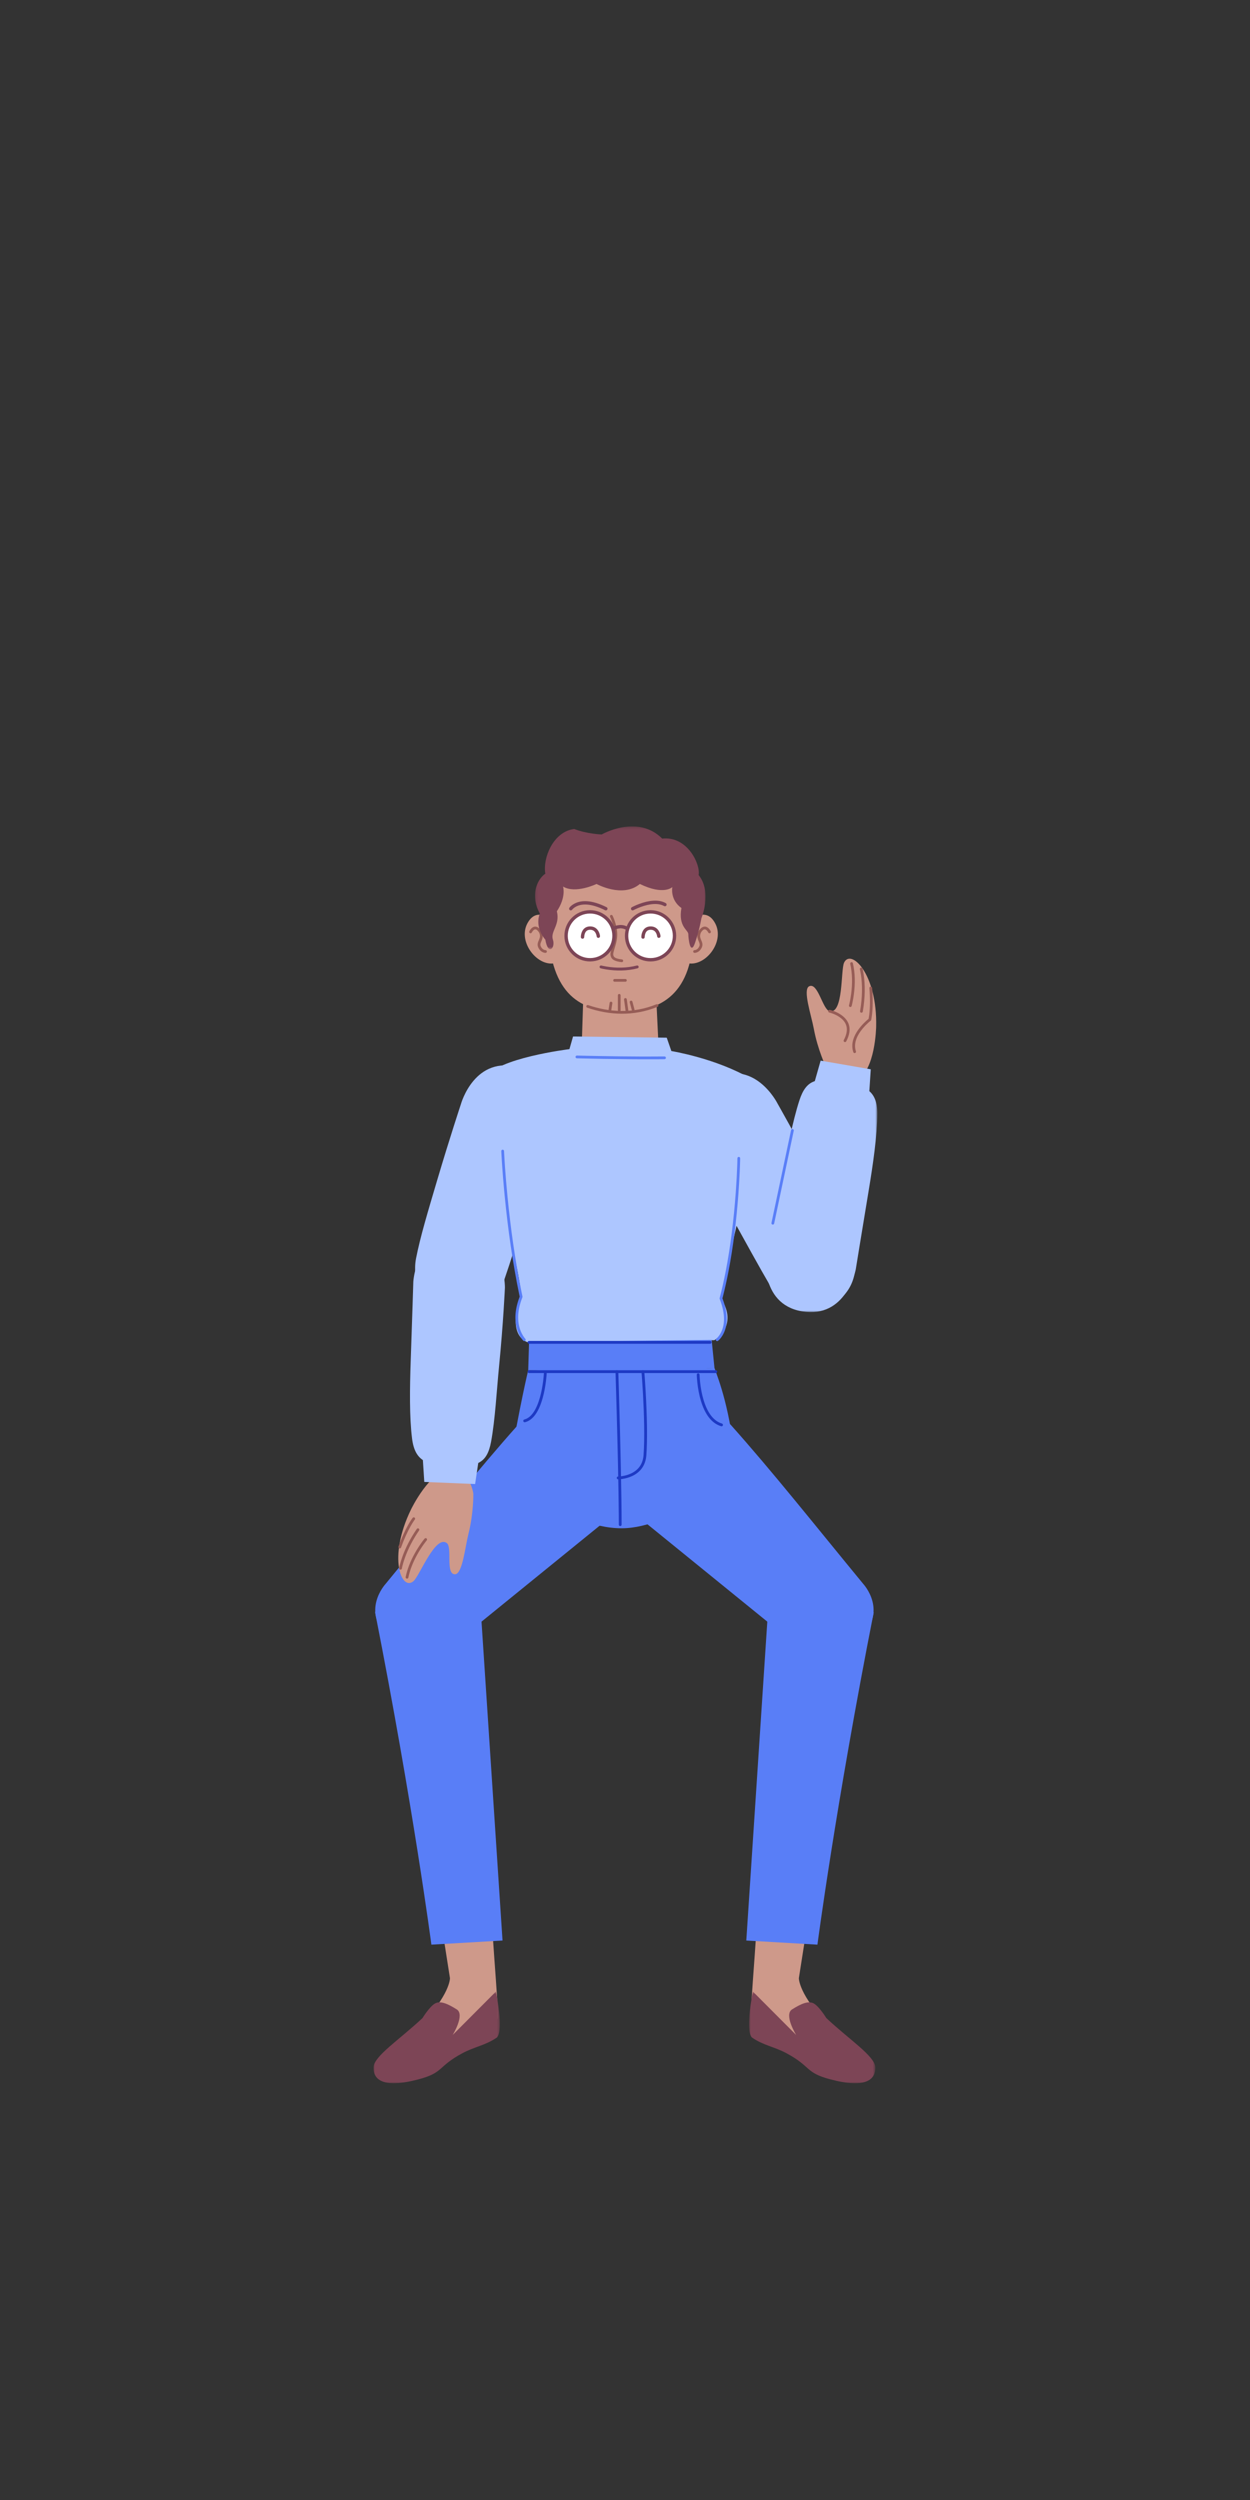 <?xml version="1.0" encoding="UTF-8"?>
<svg width="512px" height="1024px" viewBox="0 0 512 1024" version="1.1" xmlns="http://www.w3.org/2000/svg" xmlns:xlink="http://www.w3.org/1999/xlink">
    <rect x="0" y="0" width="512" height="1024" fill="#333333" stroke="none"/>
    <!-- Generator: Sketch 61.2 (89653) - https://sketch.com -->
    <title>2.人物组件/6.产品经理/坐姿/打招呼</title>
    <desc>Created with Sketch.</desc>
    <defs>
        <polygon id="path-1" points="0.13 1.209 69.991 1.209 69.991 51.489 0.13 51.489"></polygon>
        <polygon id="path-3" points="0 1.455 51.714 1.455 51.714 39 0 39"></polygon>
        <polygon id="path-5" points="0.806 1.455 52.519 1.455 52.519 39 0.806 39"></polygon>
        <polygon id="path-7" points="1.439 0.017 47.339 0.017 47.339 95.155 1.439 95.155"></polygon>
    </defs>
    <g id="2.人物组件/6.产品经理/坐姿/打招呼" stroke="none" stroke-width="1" fill="none" fill-rule="evenodd">
        <path d="M269.763,428.984 L268.694,406.578 L238.976,406.596 L238.248,429.141 C237.924,437.867 244.859,445.143 253.59,445.238 C253.757,445.241 253.922,445.242 254.09,445.244 C263.019,445.346 270.189,437.903 269.763,428.984" id="Fill-1" fill="#CE998A"></path>
        <path d="M280.934,378.641 C280.934,378.641 288.522,370.003 292.928,378.173 C297.114,385.936 288.495,396.53 281.187,394.402 C277.994,387.131 280.934,378.641 280.934,378.641" id="Fill-3" fill="#CE998A"></path>
        <path d="M228.034,378.641 C228.034,378.641 220.444,370.003 216.039,378.173 C211.852,385.936 220.473,396.53 227.779,394.402 C230.974,387.131 228.034,378.641 228.034,378.641" id="Fill-5" fill="#CE998A"></path>
        <path d="M284.047,380.474 C284.047,407.31 270.716,414.405 254.272,414.405 C237.829,414.405 225.623,407.592 224.498,380.474 C223.46,355.526 237.829,347.15 254.272,347.15 C270.716,347.15 284.047,356.912 284.047,380.474" id="Fill-7" fill="#CE998A"></path>
        <path d="M256.65,383.429 C256.716,388.849 261.162,393.19 266.581,393.124 C272.001,393.059 276.342,388.613 276.277,383.194 C276.211,377.773 271.765,373.433 266.346,373.498 C260.926,373.562 256.585,378.01 256.65,383.429" id="Fill-9" fill="#FFFFFF"></path>
        <path d="M266.338,372.806 C260.537,372.875 255.889,377.636 255.958,383.437 C256.029,389.239 260.789,393.886 266.59,393.815 C272.391,393.746 277.038,388.987 276.969,383.185 C276.899,377.478 272.294,372.89 266.622,372.807 L266.338,372.806 Z M266.354,374.189 C271.392,374.129 275.525,378.163 275.586,383.202 C275.646,388.24 271.611,392.372 266.573,392.432 C261.536,392.494 257.403,388.459 257.341,383.421 C257.281,378.383 261.317,374.249 266.354,374.189 Z" id="Stroke-11" fill="#7D4556" fill-rule="nonzero"></path>
        <path d="M264.066,383.904 C264.024,384.242 263.738,384.505 263.388,384.51 C263.037,384.514 262.745,384.257 262.695,383.92 L262.688,383.826 C262.684,383.259 262.789,382.493 263.115,381.716 C263.689,380.345 264.785,379.476 266.44,379.456 C268.083,379.436 269.242,380.215 269.936,381.481 C270.333,382.205 270.505,382.916 270.55,383.42 C270.583,383.8 270.302,384.136 269.922,384.169 C269.541,384.203 269.206,383.922 269.172,383.542 C269.166,383.47 269.143,383.321 269.095,383.122 C269.014,382.787 268.892,382.453 268.724,382.147 C268.26,381.302 267.552,380.826 266.457,380.839 C265.4,380.852 264.765,381.355 264.39,382.25 C264.252,382.581 264.161,382.944 264.111,383.31 C264.092,383.445 264.081,383.563 264.076,383.657 L264.066,383.904 Z" id="Stroke-13" fill="#7D4556" fill-rule="nonzero"></path>
        <path d="M234.764,370.435 C237.796,368.514 242.306,368.514 248.457,371.589 C248.798,371.76 248.937,372.175 248.766,372.517 C248.595,372.859 248.18,372.997 247.838,372.826 C242.1,369.958 238.102,369.958 235.504,371.603 C235.14,371.834 234.841,372.079 234.603,372.321 L234.468,372.466 C234.413,372.528 234.377,372.573 234.36,372.598 C234.145,372.913 233.714,372.994 233.399,372.778 C233.084,372.563 233.003,372.133 233.219,371.817 C233.472,371.447 233.975,370.935 234.764,370.435 Z" id="Stroke-15" fill="#7D4556" fill-rule="nonzero"></path>
        <path d="M267.675,368.92 C269.578,368.818 271.274,369.123 272.697,369.914 C273.031,370.1 273.151,370.521 272.966,370.855 C272.78,371.188 272.359,371.309 272.025,371.123 C270.853,370.472 269.411,370.212 267.749,370.301 C266.034,370.393 264.177,370.847 262.304,371.548 C261.559,371.827 260.864,372.125 260.238,372.423 L259.82,372.628 C259.662,372.707 259.542,372.77 259.464,372.813 C259.129,372.998 258.709,372.876 258.524,372.542 C258.34,372.207 258.461,371.787 258.796,371.602 L259.071,371.457 C259.223,371.379 259.415,371.283 259.643,371.175 C260.304,370.86 261.035,370.546 261.819,370.253 C263.814,369.506 265.801,369.021 267.675,368.92 Z" id="Stroke-17" fill="#7D4556" fill-rule="nonzero"></path>
        <path d="M250.146,374.804 C250.423,374.663 250.762,374.773 250.903,375.05 L251.028,375.309 C251.079,375.42 251.139,375.554 251.206,375.71 C251.429,376.225 251.652,376.802 251.859,377.426 C252.54,379.475 252.907,381.548 252.791,383.504 C252.722,384.696 252.505,385.783 252.105,387.18 L251.572,388.993 C251.117,390.573 251.106,390.853 251.255,391.397 C251.476,392.207 252.459,392.727 254.755,392.977 C255.064,393.01 255.287,393.288 255.253,393.597 C255.22,393.906 254.942,394.129 254.633,394.095 C251.928,393.8 250.545,393.07 250.169,391.694 L250.102,391.432 C249.948,390.773 250.005,390.349 250.519,388.581 L250.902,387.288 C251.359,385.754 251.598,384.645 251.668,383.438 C251.775,381.644 251.431,379.705 250.792,377.781 C250.634,377.307 250.468,376.863 250.3,376.455 L250.174,376.156 C250.049,375.867 249.953,375.663 249.9,375.56 C249.759,375.283 249.869,374.944 250.146,374.804 Z" id="Stroke-19" fill="#965C56" fill-rule="nonzero"></path>
        <path d="M245.607,395.893 C245.693,395.578 246.018,395.392 246.333,395.478 L246.539,395.53 C246.629,395.552 246.742,395.578 246.876,395.608 C247.328,395.708 247.847,395.809 248.427,395.903 C252.41,396.548 256.726,396.548 260.86,395.476 C261.176,395.394 261.498,395.584 261.58,395.9 C261.662,396.216 261.472,396.538 261.156,396.62 C256.842,397.739 252.369,397.739 248.238,397.069 C247.756,396.991 247.312,396.909 246.912,396.825 L246.62,396.762 C246.333,396.698 246.131,396.648 246.022,396.618 C245.707,396.532 245.522,396.207 245.607,395.893 Z" id="Stroke-21" fill="#7D4556" fill-rule="nonzero"></path>
        <path d="M231.873,383.429 C231.938,388.849 236.384,393.19 241.803,393.124 C247.223,393.059 251.565,388.613 251.499,383.194 C251.435,377.773 246.987,373.433 241.569,373.498 C236.15,373.562 231.807,378.01 231.873,383.429" id="Fill-23" fill="#FFFFFF"></path>
        <path d="M241.561,372.806 C235.76,372.875 231.111,377.636 231.182,383.438 C231.251,389.239 236.011,393.886 241.812,393.815 C247.614,393.746 252.262,388.986 252.191,383.185 C252.123,377.479 247.517,372.89 241.846,372.807 L241.561,372.806 Z M241.578,374.189 C246.615,374.129 250.748,378.164 250.808,383.202 C250.869,388.239 246.833,392.372 241.795,392.432 C236.758,392.494 232.625,388.459 232.565,383.421 C232.504,378.383 236.54,374.249 241.578,374.189 Z" id="Stroke-25" fill="#7D4556" fill-rule="nonzero"></path>
        <path d="M239.288,383.904 C239.246,384.242 238.96,384.505 238.61,384.51 C238.26,384.514 237.967,384.257 237.917,383.92 L237.91,383.826 C237.906,383.259 238.011,382.493 238.337,381.716 C238.911,380.345 240.009,379.476 241.664,379.456 C243.306,379.436 244.464,380.215 245.159,381.481 C245.556,382.205 245.728,382.916 245.773,383.419 C245.807,383.8 245.526,384.136 245.146,384.169 C244.765,384.203 244.429,383.922 244.396,383.542 L244.379,383.42 C244.367,383.343 244.347,383.242 244.318,383.123 C244.237,382.788 244.115,382.453 243.947,382.147 C243.483,381.302 242.775,380.826 241.68,380.839 C240.623,380.852 239.988,381.355 239.613,382.25 C239.474,382.581 239.383,382.944 239.333,383.31 C239.314,383.445 239.303,383.563 239.298,383.657 L239.288,383.904 Z" id="Stroke-27" fill="#7D4556" fill-rule="nonzero"></path>
        <g id="分组" transform="translate(250.5, 377.791)">
            <path d="M0.999,2.402 C0.999,2.402 3.671,0.998 6.15,2.402" id="Fill-29" fill="#FFFFFF"></path>
            <path d="M0.999,2.402 C0.999,2.402 3.671,0.998 6.15,2.402" id="Stroke-31" stroke="#7D4556" stroke-width="1.383"></path>
        </g>
        <path d="M268.908,411.343 C269.196,411.226 269.524,411.363 269.642,411.651 C269.759,411.939 269.621,412.267 269.334,412.385 C259.49,416.407 249.412,415.805 240.525,412.747 C240.231,412.646 240.075,412.326 240.176,412.032 C240.277,411.738 240.597,411.582 240.891,411.683 C249.544,414.66 259.355,415.247 268.908,411.343 Z" id="Stroke-32" fill="#965C56" fill-rule="nonzero"></path>
        <path d="M256.172,400.999 C256.483,400.999 256.735,401.25 256.735,401.561 C256.735,401.841 256.531,402.073 256.263,402.116 L256.172,402.124 L251.738,402.124 C251.428,402.124 251.176,401.872 251.176,401.561 C251.176,401.281 251.38,401.05 251.647,401.006 L251.738,400.999 L256.172,400.999 Z" id="Stroke-34" fill="#965C56" fill-rule="nonzero"></path>
        <path d="M253.638,407.122 C253.918,407.122 254.15,407.326 254.193,407.594 L254.201,407.685 L254.201,413.809 C254.201,414.12 253.949,414.372 253.638,414.372 C253.359,414.372 253.127,414.168 253.083,413.901 L253.076,413.809 L253.076,407.685 C253.076,407.374 253.327,407.122 253.638,407.122 Z" id="Stroke-36" fill="#965C56" fill-rule="nonzero"></path>
        <path d="M256.096,408.816 C256.373,408.779 256.631,408.949 256.71,409.208 L256.73,409.298 L257.364,413.943 C257.406,414.251 257.191,414.535 256.883,414.577 C256.606,414.614 256.348,414.444 256.269,414.185 L256.249,414.095 L255.615,409.45 C255.573,409.142 255.788,408.859 256.096,408.816 Z" id="Stroke-38" fill="#965C56" fill-rule="nonzero"></path>
        <path d="M250.345,410.296 C250.622,410.338 250.82,410.575 250.823,410.846 L250.816,410.937 L250.395,413.684 C250.348,413.991 250.06,414.201 249.753,414.154 C249.477,414.112 249.279,413.875 249.276,413.604 L249.283,413.513 L249.704,410.766 C249.747,410.49 249.983,410.292 250.254,410.289 L250.345,410.296 Z" id="Stroke-40" fill="#965C56" fill-rule="nonzero"></path>
        <path d="M258.351,409.886 C258.621,409.814 258.897,409.952 259.008,410.199 L259.039,410.285 L259.883,413.453 C259.963,413.753 259.785,414.061 259.485,414.141 C259.215,414.213 258.938,414.076 258.827,413.829 L258.796,413.743 L257.952,410.575 C257.872,410.275 258.05,409.966 258.351,409.886 Z" id="Stroke-42" fill="#965C56" fill-rule="nonzero"></path>
        <path d="M217.411,380.55 C218.653,379.077 220.296,379.077 221.845,381.486 C222.478,382.934 222.422,383.899 221.871,385.247 L221.559,385.981 C221.227,386.808 221.249,387.333 221.798,388.157 C221.96,388.4 222.147,388.596 222.354,388.752 C222.73,389.033 223.103,389.148 223.354,389.169 L223.442,389.173 C223.752,389.173 224.004,389.425 224.004,389.736 C224.004,390.047 223.752,390.298 223.442,390.298 C222.974,390.298 222.325,390.136 221.679,389.652 C221.371,389.421 221.096,389.131 220.862,388.781 C220.136,387.693 220.061,386.821 220.438,385.763 L220.581,385.401 C220.606,385.342 220.648,385.244 220.737,385.04 C221.268,383.822 221.339,383.136 220.858,382.017 C219.782,380.355 219.047,380.355 218.271,381.275 C218.056,381.531 217.901,381.791 217.826,381.95 C217.694,382.231 217.359,382.352 217.078,382.22 C216.797,382.088 216.676,381.753 216.808,381.472 C216.921,381.232 217.122,380.893 217.411,380.55 Z" id="Stroke-44" fill="#965C56" fill-rule="nonzero"></path>
        <path d="M286.13,381.405 C287.637,379.077 289.28,379.077 290.521,380.55 C290.81,380.893 291.011,381.232 291.124,381.472 C291.256,381.753 291.136,382.088 290.855,382.22 C290.573,382.352 290.238,382.231 290.106,381.95 C290.031,381.791 289.877,381.531 289.661,381.275 C288.885,380.355 288.15,380.355 287.118,381.936 C286.626,383.061 286.658,383.734 287.101,384.818 L287.418,385.562 C287.879,386.712 287.842,387.625 287.071,388.78 C286.837,389.131 286.561,389.421 286.253,389.652 C285.607,390.136 284.958,390.298 284.491,390.298 C284.18,390.298 283.928,390.047 283.928,389.736 C283.928,389.456 284.132,389.224 284.399,389.181 L284.491,389.173 C284.736,389.173 285.156,389.069 285.578,388.752 C285.785,388.596 285.972,388.4 286.135,388.156 C286.647,387.388 286.7,386.879 286.435,386.142 L286.297,385.796 C286.272,385.737 286.232,385.646 286.164,385.489 C285.52,384.011 285.417,383.019 286.13,381.405 Z" id="Stroke-46" fill="#965C56" fill-rule="nonzero"></path>
        <g id="分组" transform="translate(219, 337.291)">
            <mask id="mask-2" fill="white">
                <use xlink:href="#path-1"></use>
            </mask>
            <g id="Clip-49"></g>
            <path d="M4.371,47.587 C4.371,47.587 -0.135,42.8 2.118,36.887 C-1.824,29.849 0.711,23.092 4.371,20.557 C3.245,14.363 7.467,3.382 16.197,2.255 C21.335,4.297 27.459,4.508 27.459,4.508 C27.459,4.508 42.099,-3.938 52.236,6.197 C62.652,5.072 68.003,16.897 67.158,21.121 C72.789,28.159 68.285,38.858 68.285,38.858 C68.285,38.858 67.656,42.997 65.751,48.713 C63.779,54.626 62.936,47.024 62.936,45.335 C62.936,43.646 58.712,42.238 60.12,34.636 C55.334,31.256 56.39,26.048 56.39,26.048 C56.39,26.048 52.94,29.567 43.086,24.781 C36.045,30.694 25.346,24.781 25.346,24.781 C25.346,24.781 16.689,28.933 11.621,25.837 C11.621,25.837 13.028,30.059 9.087,35.972 C10.494,41.603 6.341,44.209 7.467,47.587 C8.594,50.966 5.498,54.344 4.371,47.587" id="Fill-48" fill="#7D4556" mask="url(#mask-2)"></path>
        </g>
        <path d="M157.965,648.733 C177.672,624.782 195.327,602.486 212.371,583.429 C212.371,583.429 227.857,572.021 242.748,587.39 C257.344,602.456 251.506,620.137 251.506,620.137 L183.319,675.526 C183.319,675.526 173.943,684.073 159.939,671.605 C147.165,660.233 157.965,648.733 157.965,648.733" id="Fill-50" fill="#597EF7"></path>
        <path d="M195.759,758.569 L195.759,758.569 C203.219,757.71 202.029,764.026 201.147,771.481 C200.132,780.061 204.803,825.658 203.768,826.938 C199.208,832.575 188.808,836.161 179.972,841.386 C172.979,845.523 171.654,847.654 163.107,848.529 C150.993,849.769 156.975,845.173 171.552,830.272 C184.539,816.997 184.302,810.244 184.302,810.244 L177.962,769.794 C178.128,764.013 190.014,759.231 195.759,758.569" id="Fill-52" fill="#CE998A"></path>
        <g id="分组" transform="translate(153, 814.291)">
            <mask id="mask-4" fill="white">
                <use xlink:href="#path-3"></use>
            </mask>
            <g id="Clip-55"></g>
            <path d="M20.065,12.295 C10.651,21.154 0.144,27.903 0.004,32.472 C-0.134,37.041 3.109,41.448 18.385,37.417 C28.839,34.66 26.113,32.239 36.331,26.74 C41.433,23.995 45.79,23.542 50.557,20.248 C53.388,17.172 50.134,1.455 50.134,1.455 L32.413,19.237 C32.413,19.237 37.551,10.938 34.08,8.757 C30.607,6.576 27.373,5.017 25.104,6.381 C22.836,7.743 20.065,12.295 20.065,12.295" id="Fill-54" fill="#7D4556" mask="url(#mask-4)"></path>
        </g>
        <path d="M153.665,660.541 C169.291,739.941 176.695,796.529 176.695,796.529 L205.835,794.841 L197.026,661.104 C197.026,661.104 192.64,643.378 173.797,642.098 C156.793,640.945 153.665,660.541 153.665,660.541" id="Fill-56" fill="#597EF7"></path>
        <path d="M353.555,648.733 C333.847,624.782 316.193,602.486 299.149,583.429 C299.149,583.429 283.661,572.021 268.772,587.39 C254.176,602.456 260.012,620.137 260.012,620.137 L328.201,675.526 C328.201,675.526 337.577,684.073 351.581,671.605 C364.354,660.233 353.555,648.733 353.555,648.733" id="Fill-58" fill="#597EF7"></path>
        <path d="M315.759,758.569 L315.759,758.569 C308.3,757.71 309.489,764.026 310.373,771.481 C311.387,780.061 306.717,825.658 307.751,826.938 C312.311,832.575 322.712,836.161 331.547,841.386 C338.541,845.523 339.864,847.654 348.413,848.529 C360.527,849.769 354.543,845.173 339.968,830.272 C326.979,816.997 327.218,810.244 327.218,810.244 L333.558,769.794 C333.392,764.013 321.506,759.231 315.759,758.569" id="Fill-60" fill="#CE998A"></path>
        <g id="分组" transform="translate(306, 814.291)">
            <mask id="mask-6" fill="white">
                <use xlink:href="#path-5"></use>
            </mask>
            <g id="Clip-63"></g>
            <path d="M32.454,12.295 C41.868,21.154 52.376,27.903 52.515,32.472 C52.654,37.041 49.41,41.448 34.134,37.417 C23.68,34.66 26.406,32.239 16.188,26.74 C11.086,23.995 6.731,23.542 1.964,20.248 C-0.869,17.172 2.385,1.455 2.385,1.455 L20.108,19.237 C20.108,19.237 14.969,10.938 18.439,8.757 C21.912,6.576 25.148,5.017 27.416,6.381 C29.683,7.743 32.454,12.295 32.454,12.295" id="Fill-62" fill="#7D4556" mask="url(#mask-6)"></path>
        </g>
        <path d="M357.854,660.541 C342.227,739.941 334.823,796.529 334.823,796.529 L305.684,794.841 L314.494,661.104 C314.494,661.104 318.878,643.378 337.723,642.098 C354.727,640.945 357.854,660.541 357.854,660.541" id="Fill-64" fill="#597EF7"></path>
        <path d="M274.993,430.509 L273.097,425.039 L234.722,424.546 L233.24,429.726 C233.24,429.726 202.939,433.464 199.138,441.487 C193.876,452.593 213.193,517.24 213.452,531.153 C207.178,547.768 216.296,549.835 216.296,549.835 L292.583,548.938 C292.583,548.938 302.645,543.266 295.316,531.847 C298.318,511.421 317.36,447.606 307.678,441.91 C293.32,433.464 274.993,430.509 274.993,430.509" id="Fill-66" fill="#ADC6FF"></path>
        <path d="M204.6,453.213 C204.91,453.239 205.14,453.511 205.114,453.821 C204.677,459.079 205.034,466.855 206.023,476.469 C206.447,480.593 206.977,484.949 207.589,489.441 C208.106,493.236 208.656,496.944 209.21,500.447 L209.601,502.883 C209.72,503.615 209.834,504.302 209.941,504.941 L210.248,506.739 C210.302,507.045 210.098,507.336 209.792,507.39 C209.486,507.444 209.194,507.24 209.14,506.934 L208.911,505.598 L208.579,503.606 C208.491,503.073 208.401,502.513 208.307,501.93 C207.682,498.04 207.057,493.872 206.474,489.592 C205.861,485.09 205.329,480.722 204.903,476.584 L204.755,475.11 C203.873,466.109 203.571,458.799 203.993,453.727 C204.019,453.418 204.291,453.188 204.6,453.213 Z" id="Stroke-68" fill="#965C56" fill-rule="nonzero"></path>
        <path d="M236.315,432.357 L240.33,432.451 C241.769,432.483 243.298,432.513 244.899,432.543 L245.705,432.558 C251.341,432.66 256.918,432.729 262.13,432.751 L264.82,432.758 C267.454,432.761 269.917,432.75 272.183,432.723 C272.493,432.72 272.748,432.968 272.752,433.279 C272.755,433.59 272.506,433.844 272.196,433.848 L269.861,433.87 C267.462,433.886 264.875,433.888 262.125,433.876 L258.954,433.857 C255.208,433.829 251.313,433.779 247.375,433.712 L244.083,433.653 L236.285,433.482 C235.975,433.474 235.73,433.215 235.738,432.905 C235.746,432.594 236.004,432.349 236.315,432.357 Z" id="Stroke-70" fill="#597EF7" fill-rule="nonzero"></path>
        <path d="M301.603,602.224 C299.209,576.883 294.304,565.093 292.646,560.307 C231.572,562.053 216.358,561.25 216.358,561.25 C216.358,561.25 213.073,574.665 208.429,601.695 C208.429,601.695 230.341,625.98 254.606,625.98 C276.484,625.98 301.603,602.224 301.603,602.224" id="Fill-72" fill="#597EF7"></path>
        <path d="M292.647,560.306 L291.492,548.813 L216.706,549.71 L216.358,561.221 C216.358,561.221 255.937,562.745 292.647,560.306" id="Fill-74" fill="#597EF7"></path>
        <path d="M252.671,561.27 C252.956,561.261 253.2,561.462 253.253,561.734 L253.267,561.932 L253.475,568.846 C253.563,571.857 253.651,574.962 253.737,578.118 L253.94,585.767 C254.007,588.408 254.071,590.998 254.13,593.524 L254.286,600.465 C254.498,610.457 254.616,618.657 254.616,624.501 C254.616,624.819 254.358,625.077 254.04,625.077 C253.723,625.077 253.465,624.819 253.465,624.501 L253.453,620.941 C253.416,615.321 253.3,608.122 253.118,599.675 L252.944,592.028 C252.895,589.988 252.844,587.908 252.789,585.797 L252.587,578.149 C252.518,575.625 252.448,573.133 252.378,570.697 L252.114,561.863 C252.104,561.545 252.353,561.28 252.671,561.27 Z" id="Stroke-76" fill="#1D39C4" fill-rule="nonzero"></path>
        <path d="M263.285,561.272 C263.601,561.245 263.879,561.481 263.906,561.797 L264.08,564.078 L264.226,566.181 C264.307,567.391 264.387,568.665 264.463,569.989 C264.736,574.741 264.926,579.435 264.994,583.826 L265.013,585.471 C265.047,589.52 264.965,593.102 264.75,596.108 C264.422,600.267 262.281,603.02 258.952,604.584 C257.695,605.175 256.354,605.553 255.014,605.762 C254.544,605.836 254.107,605.883 253.714,605.909 L253.356,605.928 L253.197,605.931 L253.103,605.923 C252.83,605.878 252.621,605.641 252.622,605.355 C252.622,605.069 252.831,604.832 253.104,604.788 L253.197,604.78 L253.411,604.774 C253.476,604.771 253.552,604.767 253.637,604.761 C253.998,604.737 254.401,604.694 254.836,604.626 C256.075,604.432 257.313,604.083 258.463,603.542 C261.438,602.145 263.31,599.737 263.603,596.022 C263.844,592.657 263.916,588.542 263.843,583.844 C263.783,579.957 263.627,575.828 263.402,571.632 L263.315,570.055 C263.223,568.47 263.127,566.958 263.03,565.543 L262.854,563.105 L262.759,561.893 C262.733,561.576 262.968,561.298 263.285,561.272 Z" id="Stroke-78" fill="#1D39C4" fill-rule="nonzero"></path>
        <path d="M285.964,562.508 C286.282,562.503 286.543,562.757 286.548,563.074 L286.568,563.62 C286.572,563.72 286.578,563.83 286.585,563.95 C286.624,564.656 286.688,565.443 286.782,566.291 C287.048,568.711 287.498,571.131 288.171,573.383 C289.714,578.545 292.18,582.017 295.713,583.087 C296.017,583.18 296.189,583.501 296.097,583.805 C296.004,584.109 295.683,584.281 295.379,584.188 C291.391,582.98 288.711,579.206 287.069,573.713 C286.374,571.387 285.912,568.901 285.638,566.417 C285.562,565.721 285.504,565.066 285.464,564.46 L285.412,563.522 C285.404,563.335 285.399,563.19 285.398,563.093 C285.393,562.775 285.646,562.513 285.964,562.508 Z" id="Stroke-80" fill="#1D39C4" fill-rule="nonzero"></path>
        <path d="M223.379,561.984 C223.696,561.999 223.941,562.269 223.926,562.586 L223.891,563.126 C223.884,563.223 223.876,563.331 223.866,563.447 C223.811,564.125 223.735,564.88 223.634,565.693 C223.345,568.017 222.915,570.341 222.314,572.516 C220.796,578.01 218.464,581.658 215.049,582.543 C214.741,582.623 214.427,582.438 214.348,582.131 C214.268,581.823 214.453,581.509 214.76,581.429 C217.653,580.68 219.788,577.341 221.205,572.209 C221.789,570.095 222.21,567.823 222.492,565.551 C222.572,564.915 222.635,564.314 222.685,563.761 L222.753,562.91 C222.765,562.742 222.772,562.615 222.776,562.531 C222.792,562.213 223.062,561.968 223.379,561.984 Z" id="Stroke-82" fill="#1D39C4" fill-rule="nonzero"></path>
        <path d="M293.187,561.253 C293.505,561.253 293.763,561.51 293.763,561.828 C293.763,562.114 293.554,562.351 293.281,562.396 L293.187,562.403 L216.687,562.403 C216.37,562.403 216.112,562.146 216.112,561.828 C216.112,561.542 216.321,561.305 216.594,561.26 L216.687,561.253 L293.187,561.253 Z" id="Stroke-84" fill="#1D39C4" fill-rule="nonzero"></path>
        <path d="M290.891,549.253 C291.209,549.253 291.466,549.51 291.466,549.828 C291.466,550.114 291.258,550.351 290.984,550.396 L290.891,550.403 L216.687,550.403 C216.37,550.403 216.112,550.146 216.112,549.828 C216.112,549.542 216.321,549.305 216.594,549.26 L216.687,549.253 L290.891,549.253 Z" id="Stroke-86" fill="#1D39C4" fill-rule="nonzero"></path>
        <path d="M284.68,469.451 C284.68,469.451 274.583,451.04 291.604,442.076 C308.962,432.935 318.451,451.962 318.451,451.962 C318.451,451.962 325.69,464.697 333.956,480.392 C340.412,492.656 345.416,502.041 348.802,510.282 C352.456,519.174 349.523,529.473 341.549,533.672 C329.434,540.053 320.561,535.34 315.724,527.087 C311.021,519.063 305.008,508.041 300.022,499.08 C290.431,481.854 284.68,469.451 284.68,469.451" id="Fill-88" fill="#ADC6FF"></path>
        <path d="M358.874,420.56 C358.874,420.56 358.575,438.817 350.769,442.376 C343.698,445.6 338.363,437.137 338.363,437.137 C338.363,437.137 334.946,430.045 333.342,421.409 C332.291,415.75 328.691,405.292 331.443,403.975 C335.03,402.26 336.968,413.555 339.791,414.185 C345.515,415.465 344.339,397.373 345.722,394.339 C348.428,388.405 359.399,398.663 358.874,420.56" id="Fill-90" fill="#CE998A"></path>
        <path d="M348.671,394.124 C348.974,394.053 349.276,394.242 349.347,394.544 C349.447,394.975 349.537,395.412 349.618,395.855 C350.392,400.127 350.224,404.68 349.478,409.039 C349.366,409.692 349.248,410.297 349.128,410.847 L348.934,411.691 C348.893,411.858 348.859,411.985 348.835,412.071 C348.752,412.37 348.442,412.545 348.143,412.462 C347.844,412.379 347.668,412.069 347.751,411.77 L347.842,411.417 C347.872,411.299 347.905,411.158 347.942,410.997 C348.088,410.364 348.233,409.644 348.369,408.849 C349.095,404.609 349.258,400.18 348.511,396.056 C348.434,395.631 348.347,395.212 348.251,394.8 C348.181,394.497 348.369,394.195 348.671,394.124 Z" id="Stroke-92" fill="#965C56" fill-rule="nonzero"></path>
        <path d="M352.595,396.361 C352.894,396.277 353.204,396.452 353.288,396.751 L353.374,397.093 C353.392,397.17 353.412,397.258 353.434,397.356 C353.539,397.839 353.645,398.405 353.743,399.051 C354.39,403.307 354.411,408.483 353.397,414.351 C353.344,414.657 353.053,414.862 352.747,414.809 C352.44,414.756 352.235,414.465 352.288,414.159 C353.281,408.416 353.26,403.361 352.631,399.22 C352.555,398.723 352.475,398.276 352.395,397.882 L352.257,397.256 C352.235,397.166 352.217,397.099 352.205,397.055 C352.121,396.756 352.295,396.445 352.595,396.361 Z" id="Stroke-94" fill="#965C56" fill-rule="nonzero"></path>
        <path d="M356.616,404.139 C356.925,404.113 357.197,404.343 357.223,404.653 C357.595,409.15 357.513,412.882 357.15,415.824 C357.095,416.269 357.037,416.665 356.978,417.013 L356.884,417.522 C356.862,417.632 356.844,417.714 356.831,417.768 C356.8,417.894 356.727,418.006 356.623,418.085 L356.356,418.297 L356.009,418.588 C355.887,418.692 355.76,418.804 355.627,418.923 C354.871,419.604 354.115,420.375 353.41,421.216 C350.769,424.37 349.58,427.591 350.587,430.611 C350.685,430.906 350.526,431.224 350.231,431.323 C349.936,431.421 349.618,431.262 349.519,430.967 C348.362,427.492 349.682,423.916 352.547,420.494 C353.288,419.609 354.081,418.802 354.875,418.087 L355.276,417.734 C355.341,417.679 355.403,417.625 355.465,417.574 L355.777,417.317 L355.827,417.061 C355.897,416.679 355.967,416.22 356.033,415.686 C356.387,412.82 356.467,409.165 356.101,404.746 C356.076,404.436 356.306,404.165 356.616,404.139 Z" id="Stroke-96" fill="#965C56" fill-rule="nonzero"></path>
        <g id="分组" transform="translate(312, 442.291)">
            <mask id="mask-8" fill="white">
                <use xlink:href="#path-7"></use>
            </mask>
            <g id="Clip-99"></g>
            <path d="M1.626,70.407 C1.626,70.407 -1.348,91.752 16.407,94.821 C34.719,97.986 38.522,77.641 38.522,77.641 C38.522,77.641 40.845,63.261 43.782,45.549 C45.578,34.734 47.321,22.755 47.339,13.875 C47.358,4.261 42.315,2.434 33.437,0.9 C22.895,-0.922 18.35,-0.602 15.408,8.499 C12.602,17.177 10.368,29.259 8.216,38.544 C4.107,56.247 1.626,70.407 1.626,70.407" id="Fill-98" fill="#ADC6FF" mask="url(#mask-8)"></path>
        </g>
        <polygon id="Fill-100" fill="#ADC6FF" points="356.665 437.989 336.133 434.44 332.258 448.057 355.745 452.116"></polygon>
        <path d="M339.822,413.624 L339.913,413.637 L340.269,413.728 C340.541,413.803 340.843,413.897 341.168,414.01 C342.095,414.335 343.023,414.754 343.893,415.281 C347.877,417.695 349.313,421.438 346.608,426.547 C346.463,426.821 346.122,426.926 345.848,426.78 C345.573,426.635 345.468,426.295 345.614,426.02 C348.015,421.485 346.82,418.37 343.31,416.243 C342.513,415.76 341.655,415.372 340.796,415.072 C340.571,414.993 340.358,414.925 340.161,414.867 L339.783,414.762 C339.733,414.75 339.695,414.741 339.67,414.735 C339.366,414.668 339.175,414.367 339.242,414.064 C339.303,413.791 339.552,413.609 339.822,413.624 Z" id="Stroke-102" fill="#965C56" fill-rule="nonzero"></path>
        <path d="M168.331,618.319 C168.331,618.319 176.201,601.843 184.781,601.855 C192.551,601.867 193.88,611.784 193.88,611.784 C193.88,611.784 194.035,619.656 191.899,628.174 C190.498,633.757 189.419,644.766 186.368,644.817 C182.393,644.883 185.333,633.807 183.028,632.058 C178.357,628.512 171.895,645.451 169.373,647.635 C164.444,651.906 158.738,638.01 168.331,618.319" id="Fill-104" fill="#CE998A"></path>
        <path d="M173.924,630.215 C174.124,629.978 174.479,629.947 174.717,630.147 C174.954,630.348 174.984,630.702 174.784,630.94 L174.54,631.241 L174.449,631.357 C174.177,631.705 173.874,632.109 173.547,632.567 C172.61,633.876 171.673,635.343 170.799,636.933 C169.129,639.97 167.893,643.081 167.267,646.162 C167.206,646.466 166.909,646.663 166.604,646.601 C166.3,646.54 166.103,646.243 166.165,645.938 C166.815,642.735 168.093,639.52 169.813,636.391 C170.71,634.76 171.67,633.255 172.632,631.912 L173.024,631.373 C173.087,631.287 173.15,631.204 173.211,631.123 L173.563,630.664 C173.734,630.446 173.856,630.295 173.924,630.215 Z" id="Stroke-106" fill="#965C56" fill-rule="nonzero"></path>
        <path d="M170.726,626.245 C170.901,625.988 171.251,625.923 171.507,626.098 C171.764,626.274 171.829,626.624 171.654,626.88 C169.042,630.693 167.16,634.442 165.889,637.965 C165.445,639.195 165.109,640.308 164.867,641.283 C164.803,641.537 164.75,641.768 164.706,641.974 L164.629,642.358 C164.62,642.407 164.613,642.444 164.61,642.467 C164.561,642.774 164.274,642.984 163.967,642.936 C163.66,642.887 163.45,642.599 163.498,642.293 L163.562,641.951 L163.655,641.514 C163.691,641.357 163.73,641.189 163.775,641.011 C164.026,640 164.373,638.85 164.83,637.583 C166.133,633.973 168.058,630.139 170.726,626.245 Z" id="Stroke-108" fill="#965C56" fill-rule="nonzero"></path>
        <path d="M169.027,621.708 C169.219,621.464 169.573,621.422 169.817,621.614 C170.061,621.806 170.103,622.16 169.911,622.404 L169.766,622.598 C169.704,622.685 169.628,622.792 169.54,622.921 L169.447,623.058 C169.066,623.624 168.64,624.315 168.179,625.134 C166.855,627.483 165.523,630.381 164.269,633.853 C164.164,634.145 163.842,634.296 163.549,634.19 C163.257,634.085 163.106,633.763 163.211,633.47 C164.487,629.94 165.845,626.985 167.199,624.582 C167.606,623.858 167.989,623.228 168.341,622.691 L168.514,622.43 C168.755,622.071 168.93,621.831 169.027,621.708 Z" id="Stroke-110" fill="#965C56" fill-rule="nonzero"></path>
        <path d="M225.321,462.82 C225.321,462.82 231.623,442.789 213.176,437.327 C194.367,431.757 188.783,452.274 188.783,452.274 C188.783,452.274 184.173,466.177 179.136,483.185 C175.2,496.476 172.128,506.658 170.42,515.403 C168.576,524.837 173.468,534.364 182.106,536.922 C195.236,540.811 203.016,534.452 206.145,525.413 C209.189,516.625 212.93,504.64 216.069,494.878 C222.105,476.107 225.321,462.82 225.321,462.82" id="Fill-112" fill="#ADC6FF"></path>
        <path d="M206.817,527.355 C206.817,527.355 207.011,505.805 189.006,505.055 C170.441,504.282 169.298,524.946 169.298,524.946 C169.298,524.946 168.852,539.508 168.225,557.45 C167.843,568.406 167.661,580.511 168.791,589.317 C170.013,598.854 175.25,600.014 184.251,600.389 C194.942,600.834 199.406,599.93 201.149,590.525 C202.809,581.558 203.463,569.288 204.401,559.803 C206.186,541.718 206.817,527.355 206.817,527.355" id="Fill-114" fill="#ADC6FF"></path>
        <polygon id="Fill-116" fill="#ADC6FF" points="173.79 606.998 194.607 607.865 196.692 593.863 172.878 592.87"></polygon>
        <path d="M205.871,470.912 C206.181,470.899 206.443,471.14 206.456,471.45 L206.522,472.765 C206.579,473.839 206.653,475.086 206.746,476.491 L206.865,478.239 C207.116,481.791 207.439,485.668 207.842,489.798 C209.126,502.938 210.966,516.078 213.46,528.416 L213.82,530.173 C213.881,530.461 213.941,530.749 214.002,531.036 C214.025,531.144 214.015,531.256 213.975,531.359 C211.561,537.495 211.837,542.437 213.734,546.216 C214.054,546.853 214.395,547.398 214.735,547.849 L214.917,548.083 C215.026,548.218 215.11,548.312 215.162,548.363 C215.381,548.583 215.381,548.939 215.162,549.159 C214.942,549.379 214.586,549.379 214.366,549.159 C213.943,548.735 213.332,547.923 212.729,546.721 C210.738,542.754 210.41,537.63 212.756,531.394 L212.866,531.106 L212.719,530.403 C210.032,517.515 208.071,503.711 206.723,489.908 L206.527,487.859 C206.181,484.143 205.901,480.649 205.682,477.435 L205.557,475.538 C205.505,474.707 205.459,473.939 205.421,473.237 L205.333,471.497 C205.319,471.187 205.56,470.925 205.871,470.912 Z" id="Stroke-118" fill="#597EF7" fill-rule="nonzero"></path>
        <path d="M302.618,473.867 C302.929,473.871 303.177,474.127 303.173,474.437 L303.151,475.482 C303.132,476.21 303.107,477.037 303.072,477.957 L302.986,480.037 C302.863,482.774 302.69,485.751 302.458,488.917 C301.662,499.772 300.347,510.628 298.392,520.764 C297.719,524.255 296.978,527.606 296.168,530.8 L295.905,531.814 L296.007,532.08 C298.381,538.447 298.064,543.325 296.036,546.834 L295.895,547.071 C295.226,548.166 294.548,548.868 294.074,549.216 C293.823,549.4 293.471,549.345 293.288,549.095 C293.104,548.844 293.158,548.492 293.409,548.309 C293.488,548.25 293.647,548.113 293.86,547.893 C294.224,547.516 294.591,547.048 294.935,546.485 C296.949,543.187 297.278,538.458 294.792,532.05 C294.749,531.94 294.742,531.818 294.772,531.704 C295.697,528.181 296.534,524.455 297.287,520.551 C299.233,510.463 300.543,499.649 301.336,488.835 L301.468,486.965 C301.676,483.888 301.827,481.009 301.93,478.38 L301.993,476.612 L302.048,474.422 C302.053,474.111 302.308,473.863 302.618,473.867 Z" id="Stroke-120" fill="#597EF7" fill-rule="nonzero"></path>
        <path d="M324.688,462.476 C324.961,462.534 325.146,462.781 325.134,463.052 L325.122,463.143 L317.097,501.153 C317.033,501.457 316.734,501.651 316.43,501.587 C316.157,501.529 315.972,501.282 315.985,501.011 L315.996,500.92 L324.021,462.91 C324.079,462.637 324.327,462.452 324.597,462.465 L324.688,462.476 Z" id="Stroke-122" fill="#597EF7" fill-rule="nonzero"></path>
    </g>
</svg>